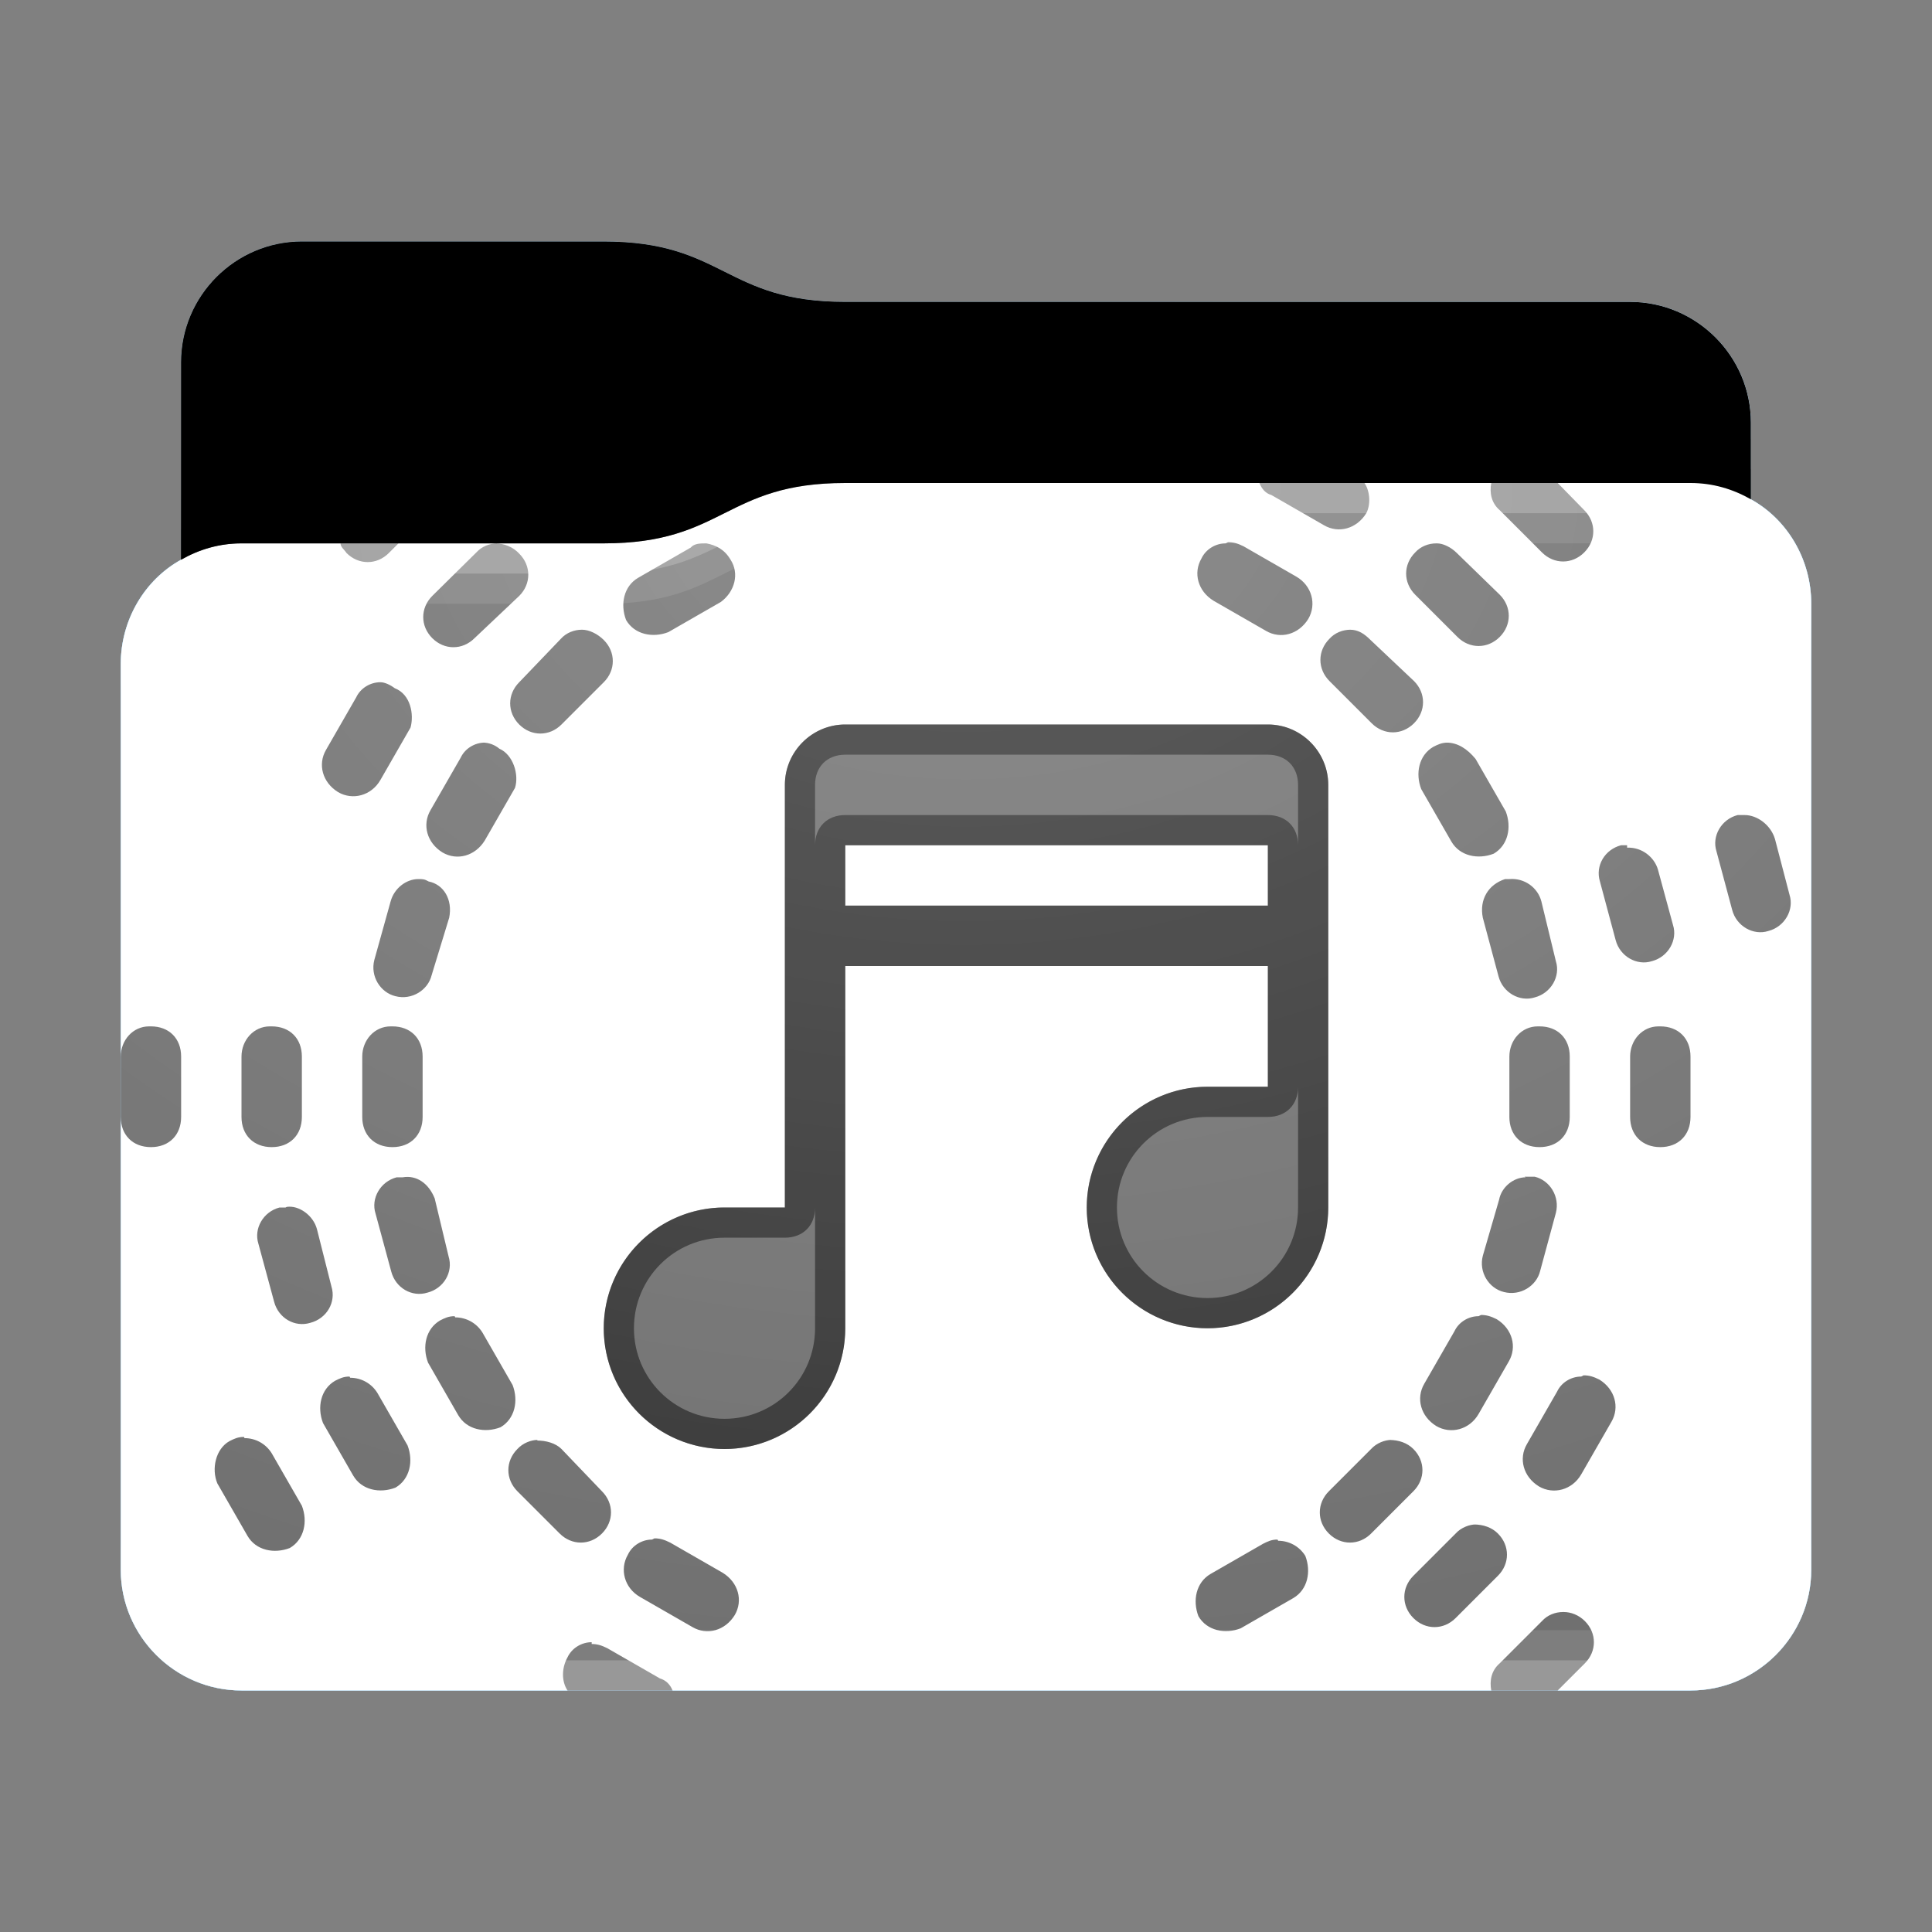 <svg height="32" version="1.1" width="32" xmlns="http://www.w3.org/2000/svg" xmlns:svg="http://www.w3.org/2000/svg" xmlns:xlink="http://www.w3.org/1999/xlink">
<rect width="100%" height="100%" fill="#808080" stroke="none"/>
<defs id="primary-definitions">
<style id="current-color-scheme" type="text/css">
      .ColorScheme-Text           { color:#fff; }
      .ColorScheme-Background     { color:#111; }
      .ColorScheme-Highlight      { color:#3daefd; }
      .ColorScheme-ViewBackground { color:#000; }
      .ColorScheme-PositiveText   { color:#27ae60; }
      .ColorScheme-NeutralText    { color:#f67400; }
      .ColorScheme-NegativeText   { color:#da4453; }
    </style>
<style id="extended-color-scheme" type="text/css">
      .ExScheme-Black     { color:#3e3e3e; }
      .ExScheme-White     { color:#fcfcfc; }
      .ExScheme-Grey-1    { color:#cfd5d5; }
      .ExScheme-Grey-2    { color:#909c9c; }
      .ExScheme-Grey-3    { color:#536161; }
      .ExScheme-Red-1     { color:#ffafa5; }
      .ExScheme-Red-2     { color:#bf4231; }
      .ExScheme-Red-3     { color:#4d2f2b; }
      .ExScheme-Green-1   { color:#abf9c7; }
      .ExScheme-Green-2   { color:#3bb566; }
      .ExScheme-Green-3   { color:#377d50; }
      .ExScheme-Blue-1    { color:#abdaf9; }
      .ExScheme-Blue-2    { color:#3daefd; }
      .ExScheme-Blue-3    { color:#2b3c4d; }
      .ExScheme-Yellow-1  { color:#faffa5; }
      .ExScheme-Yellow-2  { color:#cac726; }
      .ExScheme-Yellow-3  { color:#4b4d2b; }
      .ExScheme-Orange-1  { color:#ffdaa5; }
      .ExScheme-Orange-2  { color:#ff9701; }
      .ExScheme-Orange-3  { color:#4d372b; }
      .ExScheme-Brown-1   { color:#e9d6bb; }
      .ExScheme-Brown-2   { color:#997657; }
      .ExScheme-Brown-3   { color:#433a35; }
      .ExScheme-Purple-1  { color:#e2abf9; }
      .ExScheme-Purple-2  { color:#b401ff; }
      .ExScheme-Purple-3  { color:#432b4d; }
      .ExScheme-Cyan-1    { color:#b2f2e6; }
      .ExScheme-Cyan-2    { color:#31bfa6; }
      .ExScheme-Cyan-3    { color:#2b4d47; }
      .ExScheme-Magenta-1 { color:#f8a6d8; }
      .ExScheme-Magenta-2 { color:#f00091; }
      .ExScheme-Magenta-3 { color:#770048; }
    </style>
<linearGradient id="utn">
<stop offset="0"/>
<stop offset="1" stop-opacity="0"/>
</linearGradient>
<linearGradient id="uto">
<stop offset="0" stop-color="#fff"/>
<stop offset="1" stop-color="#fff" stop-opacity="0"/>
</linearGradient>
<style class="toggle-enable-crease" type="text/css">
        .folder-crease { display: none; }
    </style><style class="toggle-manilla-folders" type="text/css">
        .folder-manilla { display: none; }
    </style><radialGradient cx=".5" cy="0" id="utp" r="1" xlink:href="#uto"/><linearGradient id="utq" xlink:href="#utn" y1="1" y2=".5"/><path d="M 5,4 C 3.9,4 3,4.9 3,6 V 9.27 C 2.4,9.6 2,10.26 2,11 v 15 c 0,1.1 .9,2 2,2 h 24 c 1.1,0 2,-.9 2,-2 V 11 10 C 30,9.26 29.6,8.6 29,8.27 V 7 C 29,5.9 28.1,5 27,5 H 14 C 12,5 12,4 10,4 Z" id="utr"></path><path d="M 5,4 C 3.9,4 3,4.9 3,6 V 9.27 C 3.3,9.1 3.63,9 4,9 h 6 c 2,0 2,-1 4,-1 h 14 c .37,0 .7,.1 1,.27 V 7 C 29,5.9 28.1,5 27,5 H 14 C 12,5 12,4 10,4 Z" id="uts"></path></defs>
<g id="content" transform="translate(0,0)"><use class="folder-manilla ExScheme-Brown-1" fill="currentColor" href="#utr"></use><use class="toggle-manilla-folders ColorScheme-Highlight" fill="currentColor" href="#utr" id="primary-color"></use><use class="ColorScheme-Text" fill="currentColor" href="#utr" opacity=".1"></use><g id="panorama" transform="translate(2,8)"><path class="ColorScheme-Background" d="m 12,4 c -.55,0 -1,.45 -1,1 v 7 h -1 a 2,2 0 0 0 -2,2 2,2 0 0 0 2,2 2,2 0 0 0 2,-2 V 8 h 7 v 2 h -1 a 2,2 0 0 0 -2,2 2,2 0 0 0 2,2 2,2 0 0 0 2,-2 V 5 C 20,4.45 19.55,4 19,4 Z m 0,2 h 7 v 1 h -7 z" fill="currentColor" opacity=".6" stop-color="#000000"/><path class="ColorScheme-Background" d="m 12,4 c -.55,0 -1,.45 -1,1 v 7 h -1 c -1.1,0 -2,.9 -2,2 0,1.1 .9,2 2,2 1.1,0 2,-.9 2,-2 V 8 h 7 v 2 h -1 c -1.1,0 -2,.9 -2,2 0,1.1 .9,2 2,2 1.1,0 2,-.9 2,-2 V 5 C 20,4.45 19.55,4 19,4 Z m 0,0.5 h 7 c .3,0 0.5,.2 0.5,0.5 V 6 C 19.5,5.7 19.3,5.5 19,5.5 H 12 C 11.7,5.5 11.5,5.7 11.5,6 V 5 C 11.5,4.7 11.7,4.5 12,4.5 Z M 12,6 h 7 v 1 h -7 z m 7.5,4 v 2 c 0,.83 -.67,1.5 -1.5,1.5 -.83,0 -1.5,-.67 -1.5,-1.5 0,-.83 .67,-1.5 1.5,-1.5 h 1 c .3,-2.8e-5 .5,-.2 0.5,-0.5 z m -8,2 v 2 c 0,.83 -.67,1.5 -1.5,1.5 -.83,0 -1.5,-.67 -1.5,-1.5 0,-.83 .67,-1.5 1.5,-1.5 h 1 c .3,-2.8e-5 .5,-.2 0.5,-0.5 z" fill="currentColor" opacity=".6"/><path class="ColorScheme-Background" d="m 18.86,0 c .04,.1 .1,.17 .2,.2 l .87,0.5 c .24,.14 .54,.06 .7,-.2 C 20.7,.37 20.7,.15 20.6,0 Z m 3.84,0 c -.03,.16 0,.33 .14,.45 l .7,.7 c .2,.2 .5,.2 .7,0 .2,-.2 .2,-.5 0,-.7 L 23.8,0 Z M 3.64,1 c 0,.06 .06,.1 .1,.16 .2,.2 .5,.2 .7,0 L 4.6,1 Z m 2.6,0 c -.13,0 -.26,.05 -.35,.15 L 5.16,1.87 c -.2,.2 -.2,.5 0,.7 .2,.2 .5,.2 .7,0 L 6.6,1.87 c .2,-.2 .2,-.5 0,-.7 C 6.5,1.06 6.35,1 6.2,1 Z m 15.55,0 c -.13,0 -.26,.05 -.35,.15 -.2,.2 -.2,.5 0,.7 l .7,.7 c .2,.2 .5,.2 .7,0 .2,-.2 .2,-.5 0,-.7 L 22.13,1.16 C 22.03,1.06 21.9,1 21.8,1 Z M 9.7,1 c -.1,-0 -.2,0 -.26,.07 l -.87,0.5 c -.24,.14 -.3,.44 -.2,.7 .14,.24 .44,.3 .7,.2 l .87,-0.5 C 10.17,1.8 10.25,1.5 10.1,1.27 10,1.1 9.86,1.03 9.7,1 Z m 8.6,0 c -.17,0 -.33,.1 -.4,.25 -.14,.24 -.06,.54 .2,.7 l .87,0.5 c .24,.14 .54,.06 .7,-.2 .14,-.24 .06,-.55 -.2,-.7 l -.87,-0.5 c -.1,-.05 -.17,-.07 -.26,-.07 z M 7.64,2.43 c -.13,0 -.26,.05 -.35,.15 L 6.6,3.3 c -.2,.2 -.2,.5 0,.7 .2,.2 .5,.2 .7,0 L 8,3.3 c .2,-.2 .2,-.5 0,-.7 C 7.9,2.5 7.76,2.43 7.64,2.43 Z m 12.73,0 c -.13,0 -.26,.05 -.35,.15 -.2,.2 -.2,.5 0,.7 l .7,.7 c .2,.2 .5,.2 .7,0 .2,-.2 .2,-.5 0,-.7 L 20.7,2.6 C 20.6,2.5 20.5,2.43 20.36,2.43 Z M 4.3,3.3 c -.17,0 -.33,.1 -.4,0.25 l -0.5,.87 c -.14,.24 -.06,.54 .2,.7 .24,.14 .55,.06 .7,-.2 l 0.5,-.87 C 4.86,3.83 4.8,3.5 4.54,3.4 4.46,3.34 4.37,3.3 4.3,3.3 Z m 1.73,1 c -.17,0 -.33,.1 -.4,0.25 l -0.5,.87 c -.14,.24 -.06,.54 .2,.7 .24,.14 .54,.06 .7,-.2 l 0.5,-.87 C 6.6,4.83 6.5,4.5 6.27,4.4 6.2,4.34 6.1,4.3 6,4.3 Z m 15.95,0 c -.1,0 -.16,.03 -.24,.07 -.24,.14 -.3,.44 -.2,.7 l 0.5,.87 c .14,.24 .44,.3 .7,.2 .24,-.14 .3,-.44 .2,-.7 l -0.5,-.87 C 22.3,4.4 22.14,4.3 21.96,4.3 Z m 4.9,1.2 c -.03,0 -.07,0 -.1,0 -.27,.07 -.43,.35 -.35,.6 l .26,.97 c .07,.27 .35,.43 .6,.35 .27,-.07 .43,-.35 .35,-.6 L 27.4,5.9 C 27.33,5.66 27.1,5.5 26.9,5.5 Z m -1.93,.5 c -.03,0 -.07,0 -.1,0 -.27,.07 -.43,.34 -.35,.6 l .26,.97 c .07,.27 .35,.43 .6,.35 .27,-.07 .43,-.35 .35,-.6 L 25.46,6.4 C 25.4,6.2 25.2,6.03 24.95,6.04 Z M 4.93,6.56 c -.2,0 -.4,.15 -.46,.37 L 4.2,7.9 c -.07,.27 .1,.54 .35,.6 .27,.07 .54,-.1 .6,-.35 L 5.44,7.2 C 5.5,6.9 5.35,6.65 5.1,6.6 5.03,6.56 5,6.56 4.93,6.56 Z m 18.1,0 c -.03,0 -.07,0 -.1,0 C 22.65,6.65 22.5,6.9 22.56,7.2 l .26,.97 c .07,.27 .35,.43 .6,.35 .27,-.07 .43,-.35 .35,-.6 L 23.53,6.93 C 23.47,6.7 23.25,6.54 23,6.56 Z M .47,9 C .2,9 0,9.23 0,9.5 v 1 C 0,10.8 .2,11 0.5,11 .8,11 1,10.8 1,10.5 v -1 C 1,9.2 .8,9 0.5,9 .5,9 .5,9 .47,9 Z M 2.47,9 C 2.2,9 2,9.23 2,9.5 v 1 C 2,10.8 2.2,11 2.5,11 2.8,11 3,10.8 3,10.5 v -1 C 3,9.2 2.8,9 2.5,9 2.5,9 2.5,9 2.47,9 Z m 2,0 C 4.2,9 4,9.23 4,9.5 v 1 C 4,10.8 4.2,11 4.5,11 4.8,11 5,10.8 5,10.5 v -1 C 5,9.2 4.8,9 4.5,9 4.5,9 4.5,9 4.47,9 Z M 23.47,9 C 23.2,9 23,9.23 23,9.5 v 1 c 0,.3 .2,0.5 0.5,0.5 .3,0 0.5,-.2 0.5,-0.5 v -1 C 24,9.2 23.8,9 23.5,9 23.5,9 23.5,9 23.47,9 Z m 2,0 C 25.2,9 25,9.23 25,9.5 v 1 c 0,.3 .2,0.5 0.5,0.5 .3,0 0.5,-.2 0.5,-0.5 v -1 C 26,9.2 25.8,9 25.5,9 25.5,9 25.5,9 25.47,9 Z M 4.67,11.5 c -.03,0 -.07,0 -.1,0 -.27,.07 -.43,.35 -.35,.6 l .26,.96 c .07,.27 .34,.43 .6,.35 .27,-.07 .43,-.34 .35,-.6 L 5.2,11.85 C 5.1,11.6 4.9,11.46 4.67,11.5 Z m 18.6,0 c -.2,0 -.4,.16 -.44,.37 L 22.56,12.8 c -.07,.27 .1,.54 .35,.6 .27,.07 .54,-.1 .6,-.35 l .26,-.96 c .07,-.27 -.1,-.54 -.35,-.6 -.06,-0 -.1,-0 -.17,-0 z M 2.73,12 c -.03,0 -.07,0 -.1,0 -.27,.07 -.43,.35 -.35,.6 l .26,.96 c .07,.27 .34,.43 .6,.35 .27,-.07 .43,-.34 .35,-.6 L 3.25,12.36 c -.06,-.23 -.3,-.4 -.5,-.37 z m 2.8,1.8 c -.1,0 -.16,.03 -.24,.07 -.24,.14 -.3,.44 -.2,.7 l 0.5,.87 c .14,.24 .44,.3 .7,.2 .24,-.14 .3,-.44 .2,-.7 l -0.5,-.87 c -.1,-.16 -.27,-.25 -.45,-0.25 z m 16.96,0 c -.17,0 -.33,.1 -.4,0.25 l -0.5,.87 c -.14,.24 -.06,.54 .2,.7 .24,.14 .55,.06 .7,-.2 l 0.5,-.87 c .14,-.24 .06,-.54 -.2,-.7 -.1,-.05 -.17,-.07 -.26,-.07 z m -18.7,1 c -.1,0 -.16,.03 -.24,.07 -.24,.14 -.3,.44 -.2,.7 l 0.5,.87 c .14,.24 .44,.3 .7,.2 .24,-.14 .3,-.44 .2,-.7 l -0.5,-.87 c -.1,-.16 -.27,-.25 -.45,-0.25 z m 20.4,0 c -.17,0 -.33,.1 -.4,0.25 l -0.5,.87 c -.14,.24 -.06,.54 .2,.7 .24,.14 .55,.06 .7,-.2 l 0.5,-.87 c .14,-.24 .06,-.54 -.2,-.7 -.1,-.05 -.17,-.07 -.26,-.07 z m -22.15,1 c -.1,0 -.16,.03 -.24,.07 C 1.57,16 1.5,16.33 1.6,16.57 l 0.5,.87 c .14,.24 .44,.3 .7,.2 .24,-.14 .3,-.44 .2,-.7 l -0.5,-.87 c -.1,-.16 -.27,-.25 -.45,-0.25 z m 4.86,.05 c -.1,0 -.24,.05 -.33,.15 -.2,.2 -.2,.5 0,.7 l .7,.7 c .2,.2 .5,.2 .7,0 .2,-.2 .2,-.5 0,-.7 L 7.3,16 C 7.2,15.9 7.04,15.86 6.9,15.86 Z m 14.14,0 c -.1,0 -.24,.05 -.33,.15 l -.7,.7 c -.2,.2 -.2,.5 0,.7 .2,.2 .5,.2 .7,0 l .7,-.7 c .2,-.2 .2,-.5 0,-.7 -.1,-.1 -.24,-.15 -.4,-.15 z m 1.4,1.4 c -.1,0 -.24,.05 -.33,.15 l -.7,.7 c -.2,.2 -.2,.5 0,.7 .2,.2 .5,.2 .7,0 l .7,-.7 c .2,-.2 .2,-.5 0,-.7 -.1,-.1 -.24,-.15 -.4,-.15 z M 8.8,17.5 c -.17,0 -.33,.1 -.4,0.25 -.14,.24 -.06,.55 .2,.7 l .87,0.5 c .24,.14 .54,.06 .7,-.2 .14,-.24 .06,-.54 -.2,-.7 l -.87,-0.5 c -.1,-.05 -.17,-.07 -.26,-.07 z m 10.36,0 c -.1,0 -.16,.03 -.24,.07 l -.87,0.5 c -.24,.14 -.3,.44 -.2,.7 .14,.24 .44,.3 .7,.2 l .87,-0.5 c .24,-.14 .3,-.44 .2,-.7 -.1,-.16 -.27,-.25 -.45,-0.25 z m 4.73,1.2 c -.13,0 -.26,.05 -.35,.15 l -.7,.7 C 22.7,19.67 22.67,19.84 22.7,20 h 1.1 l .45,-.45 c .2,-.2 .2,-.5 0,-.7 -.1,-.1 -.23,-.15 -.35,-.15 z M 7.8,19.2 c -.17,0 -.33,.1 -.4,0.25 C 7.3,19.63 7.3,19.85 7.4,20 H 9.14 C 9.1,19.9 9.03,19.83 8.93,19.8 l -.87,-0.5 c -.1,-.05 -.17,-.07 -.26,-.07 z" fill="currentColor" opacity=".6" stop-color="#000000"/></g><use href="#uts" opacity=".4"></use><use class="toggle-flat-design" fill="url(#utq)" href="#uts" opacity=".1"></use><path class="toggle-flat-design" d="M 14,8 C 12,8 12,9 10,9 H 4 C 2.9,9 2,9.9 2,11 v 15 c 0,1.1 .9,2 2,2 h 24 c 1.1,0 2,-.9 2,-2 V 11 10 C 30,8.9 29.1,8 28,8 Z" fill="url(#utp)" opacity=".2"/><path class="folder-crease " d="m 2,22 v 1 H 3 C 3.3,23 3.5,22.8 3.5,22.5 3.5,22.2 3.3,22 3,22 Z m 27,0 c -.3,0 -0.5,.2 -0.5,0.5 0,.3 .2,0.5 0.5,0.5 h 1 v -1 z" opacity=".4"/><path class="ColorScheme-Text" d="m 2,25 v 1 c 0,1.1 .9,2 2,2 h 24 c 1.1,0 2,-.9 2,-2 v -1 c 0,1.1 -.9,2 -2,2 H 4 C 2.9,27 2,26.1 2,25 Z" fill="currentColor" opacity=".1"/><path class="ColorScheme-Text" d="M 2,25.5 V 26 c 0,1.1 .9,2 2,2 h 24 c 1.1,0 2,-.9 2,-2 v -0.5 c 0,1.1 -.9,2 -2,2 H 4 c -1.1,0 -2,-.9 -2,-2 z" fill="currentColor" opacity=".2"/><path d="M 14,8 C 12,8 12,9 10,9 H 4 C 2.9,9 2,9.9 2,11 v 0.5 c 0,-1.1 .9,-2 2,-2 h 6 c 2,0 2,-1 4,-1 h 14 c 1.1,0 2,.9 2,2 V 10 C 30,8.9 29.1,8 28,8 Z" fill="#fff" opacity=".2"/><path d="M 14,8 C 12,8 12,9 10,9 H 4 C 2.9,9 2,9.9 2,11 v 1 c 0,-1.1 .9,-2 2,-2 h 6 c 2,0 2,-1 4,-1 h 14 c 1.1,0 2,.9 2,2 V 10 C 30,8.9 29.1,8 28,8 Z" fill="#fff" opacity=".1"/><path d="m 14,7.5 c -2,0 -2,1 -4,1 H 4 C 3.63,8.5 3.3,8.6 3,8.77 v 0.5 C 3.3,9.1 3.63,9 4,9 h 6 c 2,0 2,-1 4,-1 h 14 c .37,0 .7,.1 1,.27 v -0.5 C 28.7,7.6 28.37,7.5 28,7.5 Z" opacity=".2"/><path d="M 14,7 C 12,7 12,8 10,8 H 4 C 3.63,8 3.3,8.1 3,8.27 v 1 C 3.3,9.1 3.63,9 4,9 h 6 c 2,0 2,-1 4,-1 h 14 c .37,0 .7,.1 1,.27 v -1 C 28.7,7.1 28.37,7 28,7 Z" opacity=".1"/></g>
</svg>